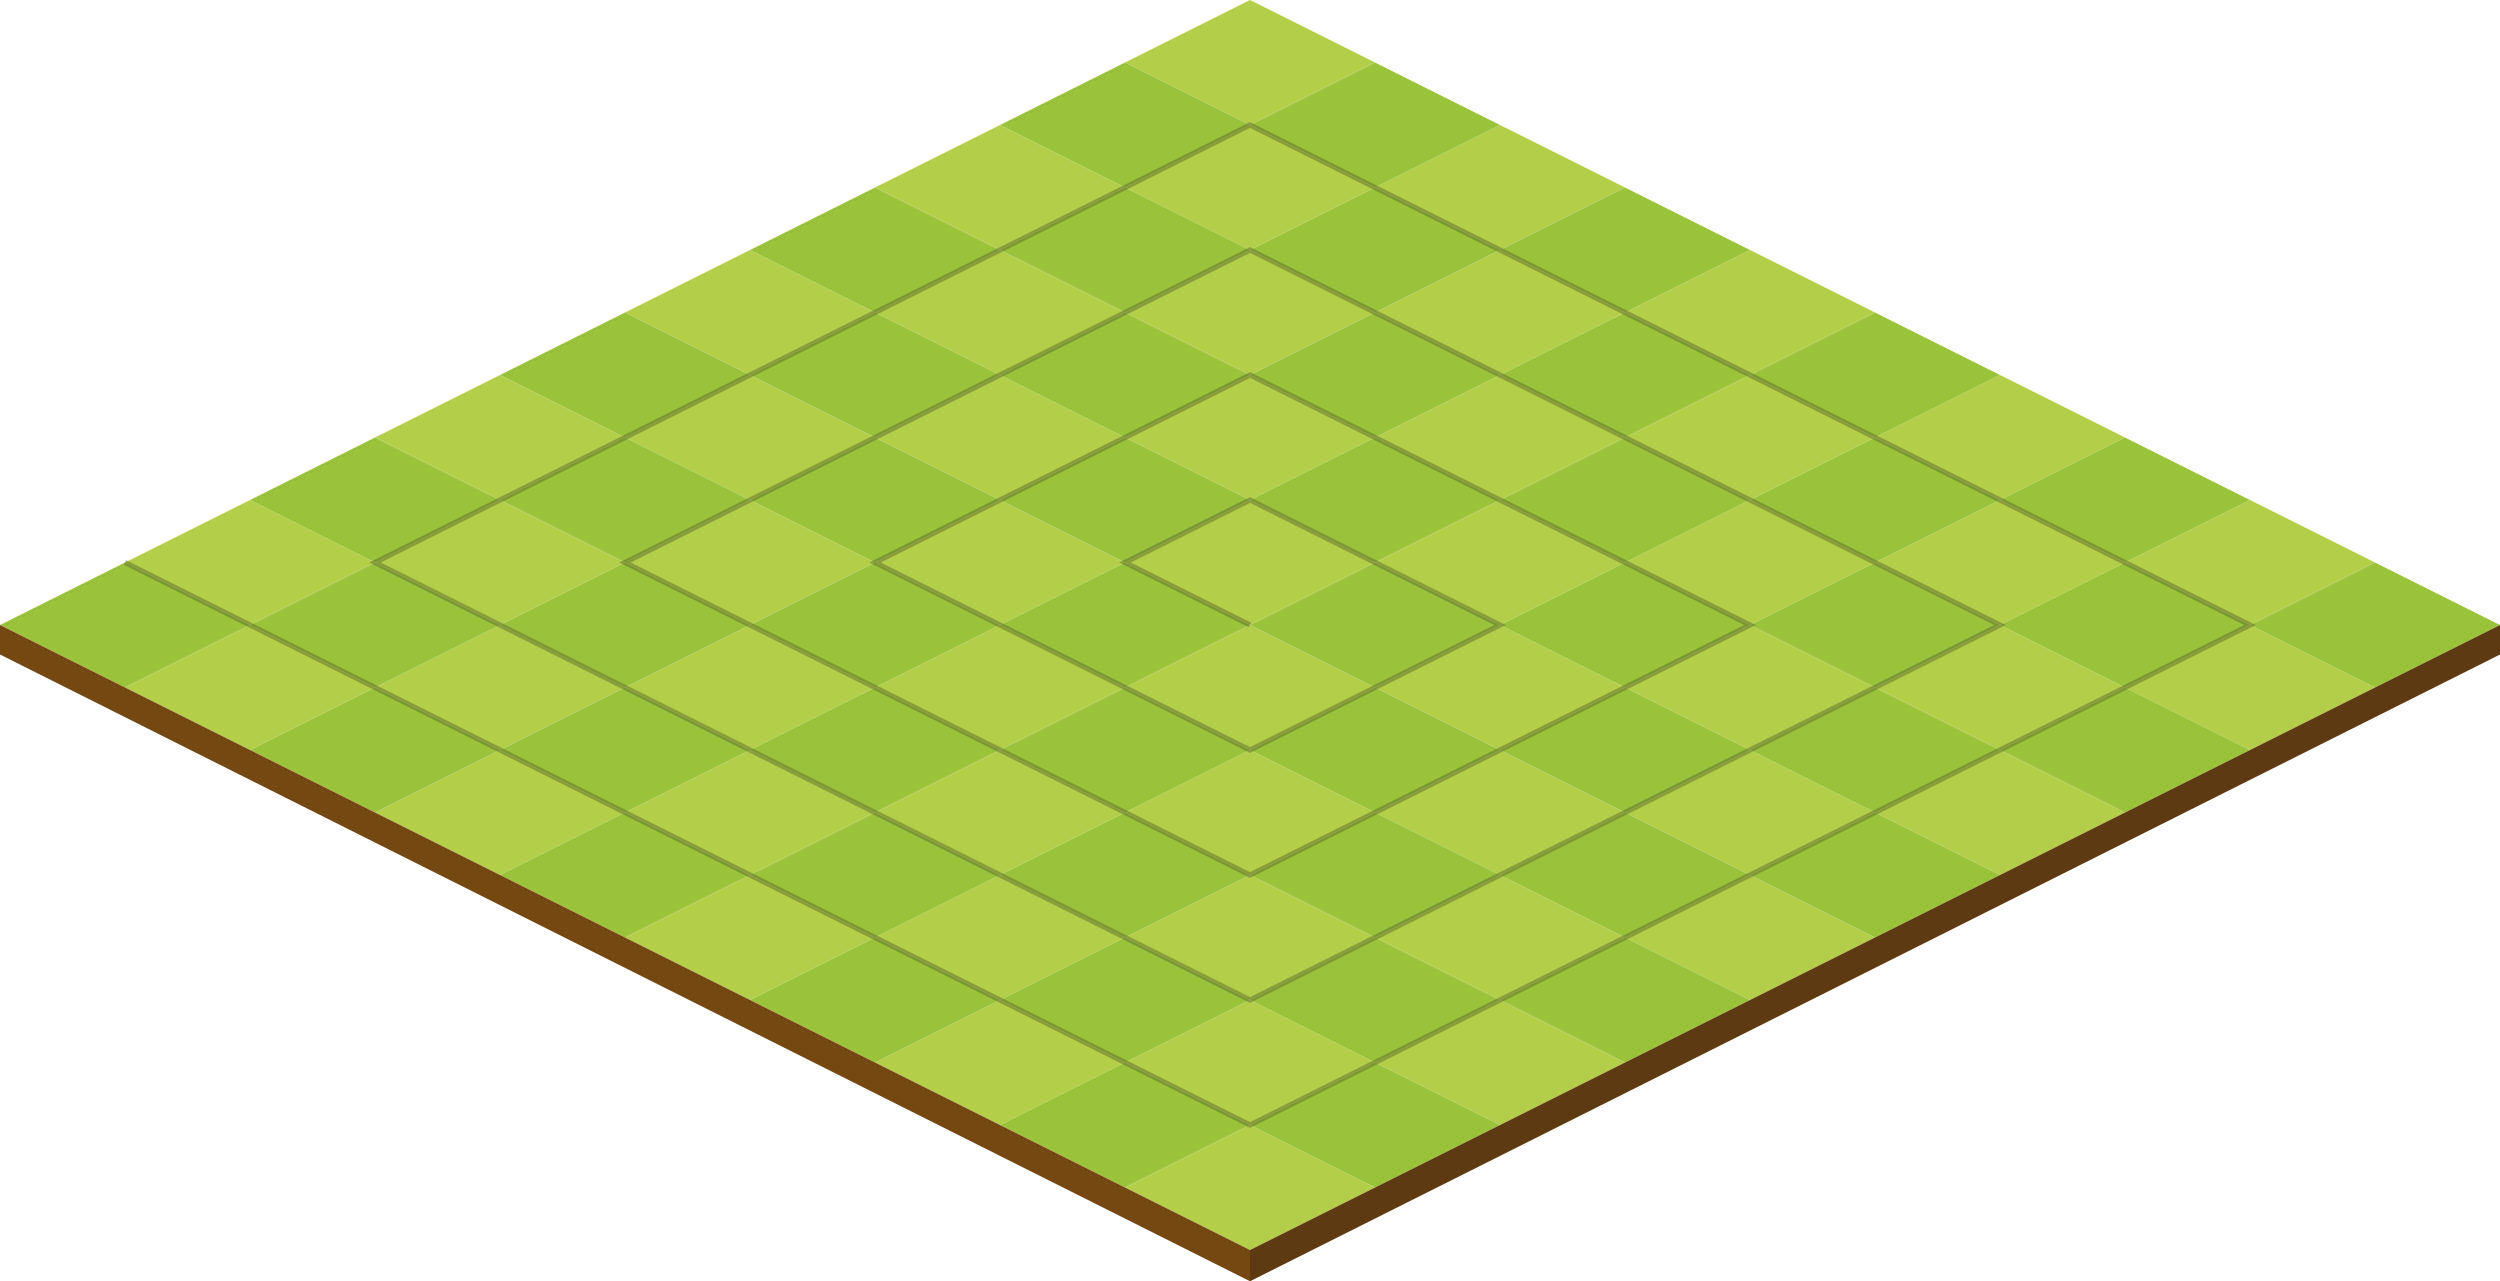 <svg xmlns="http://www.w3.org/2000/svg" viewBox="0 0 1440 738"><defs><style>.cls-1{fill:#b3ce49;}.cls-2{fill:#9ac33b;}.cls-3{fill:#754812;}.cls-4{fill:#5d3a12;}.cls-5{fill:none;stroke:#586724;stroke-miterlimit:10;stroke-width:3px;opacity:0.46;}</style></defs><title>Basic ohne ID</title><g id="Ebene_2" data-name="Ebene 2"><g id="Ebene_1-2" data-name="Ebene 1"><polygon class="cls-1" points="936 180 1008 216 1080 180 1008 144 936 180"/><polygon class="cls-1" points="936 252 1008 288 1080 252 1008 216 936 252"/><polygon class="cls-1" points="792 252 864 288 936 252 864 216 792 252"/><polygon class="cls-1" points="792 324 864 360 936 324 864 288 792 324"/><polygon class="cls-1" points="648 324 720 360 792 324 720 288 648 324"/><polygon class="cls-1" points="648 396 720 432 792 396 720 360 648 396"/><polygon class="cls-1" points="504 396 576 432 648 396 576 360 504 396"/><polygon class="cls-1" points="504 468 576 504 648 468 576 432 504 468"/><polygon class="cls-1" points="360 468 432 504 504 468 432 432 360 468"/><polygon class="cls-1" points="360 540 432 576 504 540 432 504 360 540"/><polygon class="cls-1" points="1080 252 1152 288 1224 252 1152 216 1080 252"/><polygon class="cls-1" points="1080 324 1152 360 1224 324 1152 288 1080 324"/><polygon class="cls-1" points="936 324 1008 360 1080 324 1008 288 936 324"/><polygon class="cls-1" points="936 396 1008 432 1080 396 1008 360 936 396"/><polygon class="cls-1" points="792 396 864 432 936 396 864 360 792 396"/><polygon class="cls-1" points="792 468 864 504 936 468 864 432 792 468"/><polygon class="cls-1" points="648 468 720 504 792 468 720 432 648 468"/><polygon class="cls-1" points="648 540 720 576 792 540 720 504 648 540"/><polygon class="cls-1" points="504 540 576 576 648 540 576 504 504 540"/><polygon class="cls-1" points="504 612 576 648 648 612 576 576 504 612"/><polygon class="cls-1" points="1224 324 1296 360 1368 324 1296 288 1224 324"/><polygon class="cls-1" points="1080 396 1152 432 1224 396 1152 360 1080 396"/><polygon class="cls-1" points="936 468 1008 504 1080 468 1008 432 936 468"/><polygon class="cls-1" points="792 540 864 576 936 540 864 504 792 540"/><polygon class="cls-1" points="648 612 720 648 792 612 720 576 648 612"/><polygon class="cls-1" points="1224 396 1296 432 1368 396 1296 360 1224 396"/><polygon class="cls-1" points="1080 468 1152 504 1224 468 1152 432 1080 468"/><polygon class="cls-1" points="936 540 1008 576 1080 540 1008 504 936 540"/><polygon class="cls-1" points="792 612 864 648 936 612 864 576 792 612"/><polygon class="cls-1" points="648 684 720 720 792 684 720 648 648 684"/><polygon class="cls-1" points="648 36 720 72 792 36 720 0 648 36"/><polygon class="cls-1" points="648 108 720 144 792 108 720 72 648 108"/><polygon class="cls-1" points="504 108 576 144 648 108 576 72 504 108"/><polygon class="cls-1" points="504 180 576 216 648 180 576 144 504 180"/><polygon class="cls-1" points="360 180 432 216 504 180 432 144 360 180"/><polygon class="cls-1" points="360 252 432 288 504 252 432 216 360 252"/><polygon class="cls-1" points="216 252 288 288 360 252 288 216 216 252"/><polygon class="cls-1" points="216 324 288 360 360 324 288 288 216 324"/><polygon class="cls-1" points="72 324 144 360 216 324 144 288 72 324"/><polygon id="Feld2" class="cls-1" points="72 396 144 432 216 396 144 360 72 396"/><polygon class="cls-1" points="792 108 864 144 936 108 864 72 792 108"/><polygon class="cls-1" points="792 180 864 216 936 180 864 144 792 180"/><polygon class="cls-1" points="648 180 720 216 792 180 720 144 648 180"/><polygon class="cls-1" points="648 252 720 288 792 252 720 216 648 252"/><polygon class="cls-1" points="504 252 576 288 648 252 576 216 504 252"/><polygon class="cls-1" points="504 324 576 360 648 324 576 288 504 324"/><polygon class="cls-1" points="360 324 432 360 504 324 432 288 360 324"/><polygon class="cls-1" points="360 396 432 432 504 396 432 360 360 396"/><polygon class="cls-1" points="216 396 288 432 360 396 288 360 216 396"/><polygon class="cls-1" points="216 468 288 504 360 468 288 432 216 468"/><polygon class="cls-2" points="864 216 936 252 1008 216 936 180 864 216"/><polygon class="cls-2" points="1008 216 1080 252 1152 216 1080 180 1008 216"/><polygon class="cls-2" points="720 288 792 324 864 288 792 252 720 288"/><polygon class="cls-2" points="864 288 936 324 1008 288 936 252 864 288"/><polygon class="cls-2" points="576 360 648 396 720 360 648 324 576 360"/><polygon class="cls-2" points="720 360 792 396 864 360 792 324 720 360"/><polygon class="cls-2" points="432 432 504 468 576 432 504 396 432 432"/><polygon class="cls-2" points="576 432 648 468 720 432 648 396 576 432"/><polygon class="cls-2" points="288 504 360 540 432 504 360 468 288 504"/><polygon class="cls-2" points="432 504 504 540 576 504 504 468 432 504"/><polygon class="cls-2" points="1008 288 1080 324 1152 288 1080 252 1008 288"/><polygon class="cls-2" points="1152 288 1224 324 1296 288 1224 252 1152 288"/><polygon class="cls-2" points="864 360 936 396 1008 360 936 324 864 360"/><polygon class="cls-2" points="1008 360 1080 396 1152 360 1080 324 1008 360"/><polygon class="cls-2" points="720 432 792 468 864 432 792 396 720 432"/><polygon class="cls-2" points="864 432 936 468 1008 432 936 396 864 432"/><polygon class="cls-2" points="576 504 648 540 720 504 648 468 576 504"/><polygon class="cls-2" points="720 504 792 540 864 504 792 468 720 504"/><polygon class="cls-2" points="432 576 504 612 576 576 504 540 432 576"/><polygon class="cls-2" points="576 576 648 612 720 576 648 540 576 576"/><polygon class="cls-2" points="1152 360 1224 396 1296 360 1224 324 1152 360"/><polygon class="cls-2" points="1008 432 1080 468 1152 432 1080 396 1008 432"/><polygon class="cls-2" points="864 504 936 540 1008 504 936 468 864 504"/><polygon class="cls-2" points="720 576 792 612 864 576 792 540 720 576"/><polygon class="cls-2" points="576 648 648 684 720 648 648 612 576 648"/><polygon class="cls-2" points="1296 360 1368 396 1440 360 1368 324 1296 360"/><polygon class="cls-2" points="1152 432 1224 468 1296 432 1224 396 1152 432"/><polygon class="cls-2" points="1008 504 1080 540 1152 504 1080 468 1008 504"/><polygon class="cls-2" points="864 576 936 612 1008 576 936 540 864 576"/><polygon class="cls-2" points="720 648 792 684 864 648 792 612 720 648"/><polygon class="cls-2" points="576 72 648 108 720 72 648 36 576 72"/><polygon class="cls-2" points="720 72 792 108 864 72 792 36 720 72"/><polygon class="cls-2" points="432 144 504 180 576 144 504 108 432 144"/><polygon class="cls-2" points="576 144 648 180 720 144 648 108 576 144"/><polygon class="cls-2" points="288 216 360 252 432 216 360 180 288 216"/><polygon class="cls-2" points="432 216 504 252 576 216 504 180 432 216"/><polygon class="cls-2" points="144 288 216 324 288 288 216 252 144 288"/><polygon class="cls-2" points="288 288 360 324 432 288 360 252 288 288"/><polygon id="Feld1" class="cls-2" points="0 360 72 396 144 360 72 324 0 360"/><polygon class="cls-2" points="144 360 216 396 288 360 216 324 144 360"/><polygon class="cls-2" points="720 144 792 180 864 144 792 108 720 144"/><polygon class="cls-2" points="864 144 936 180 1008 144 936 108 864 144"/><polygon class="cls-2" points="576 216 648 252 720 216 648 180 576 216"/><polygon class="cls-2" points="720 216 792 252 864 216 792 180 720 216"/><polygon class="cls-2" points="432 288 504 324 576 288 504 252 432 288"/><polygon class="cls-2" points="576 288 648 324 720 288 648 252 576 288"/><polygon class="cls-2" points="288 360 360 396 432 360 360 324 288 360"/><polygon class="cls-2" points="432 360 504 396 576 360 504 324 432 360"/><polygon class="cls-2" points="144 432 216 468 288 432 216 396 144 432"/><polygon class="cls-2" points="288 432 360 468 432 432 360 396 288 432"/><polygon class="cls-3" points="0 360 0 377 720 738 720 720 0 360"/><polygon class="cls-4" points="1440 360 1440 377 720 738 720 720 1440 360"/><polyline class="cls-5" points="720 360 648 324 720 288 864 360 720 432 504 324 720 216 1008 360 720 504 360 324 720 144 1152 360 720 576 216 324 720 72 1296 360 720 648 72 324"/></g></g></svg>